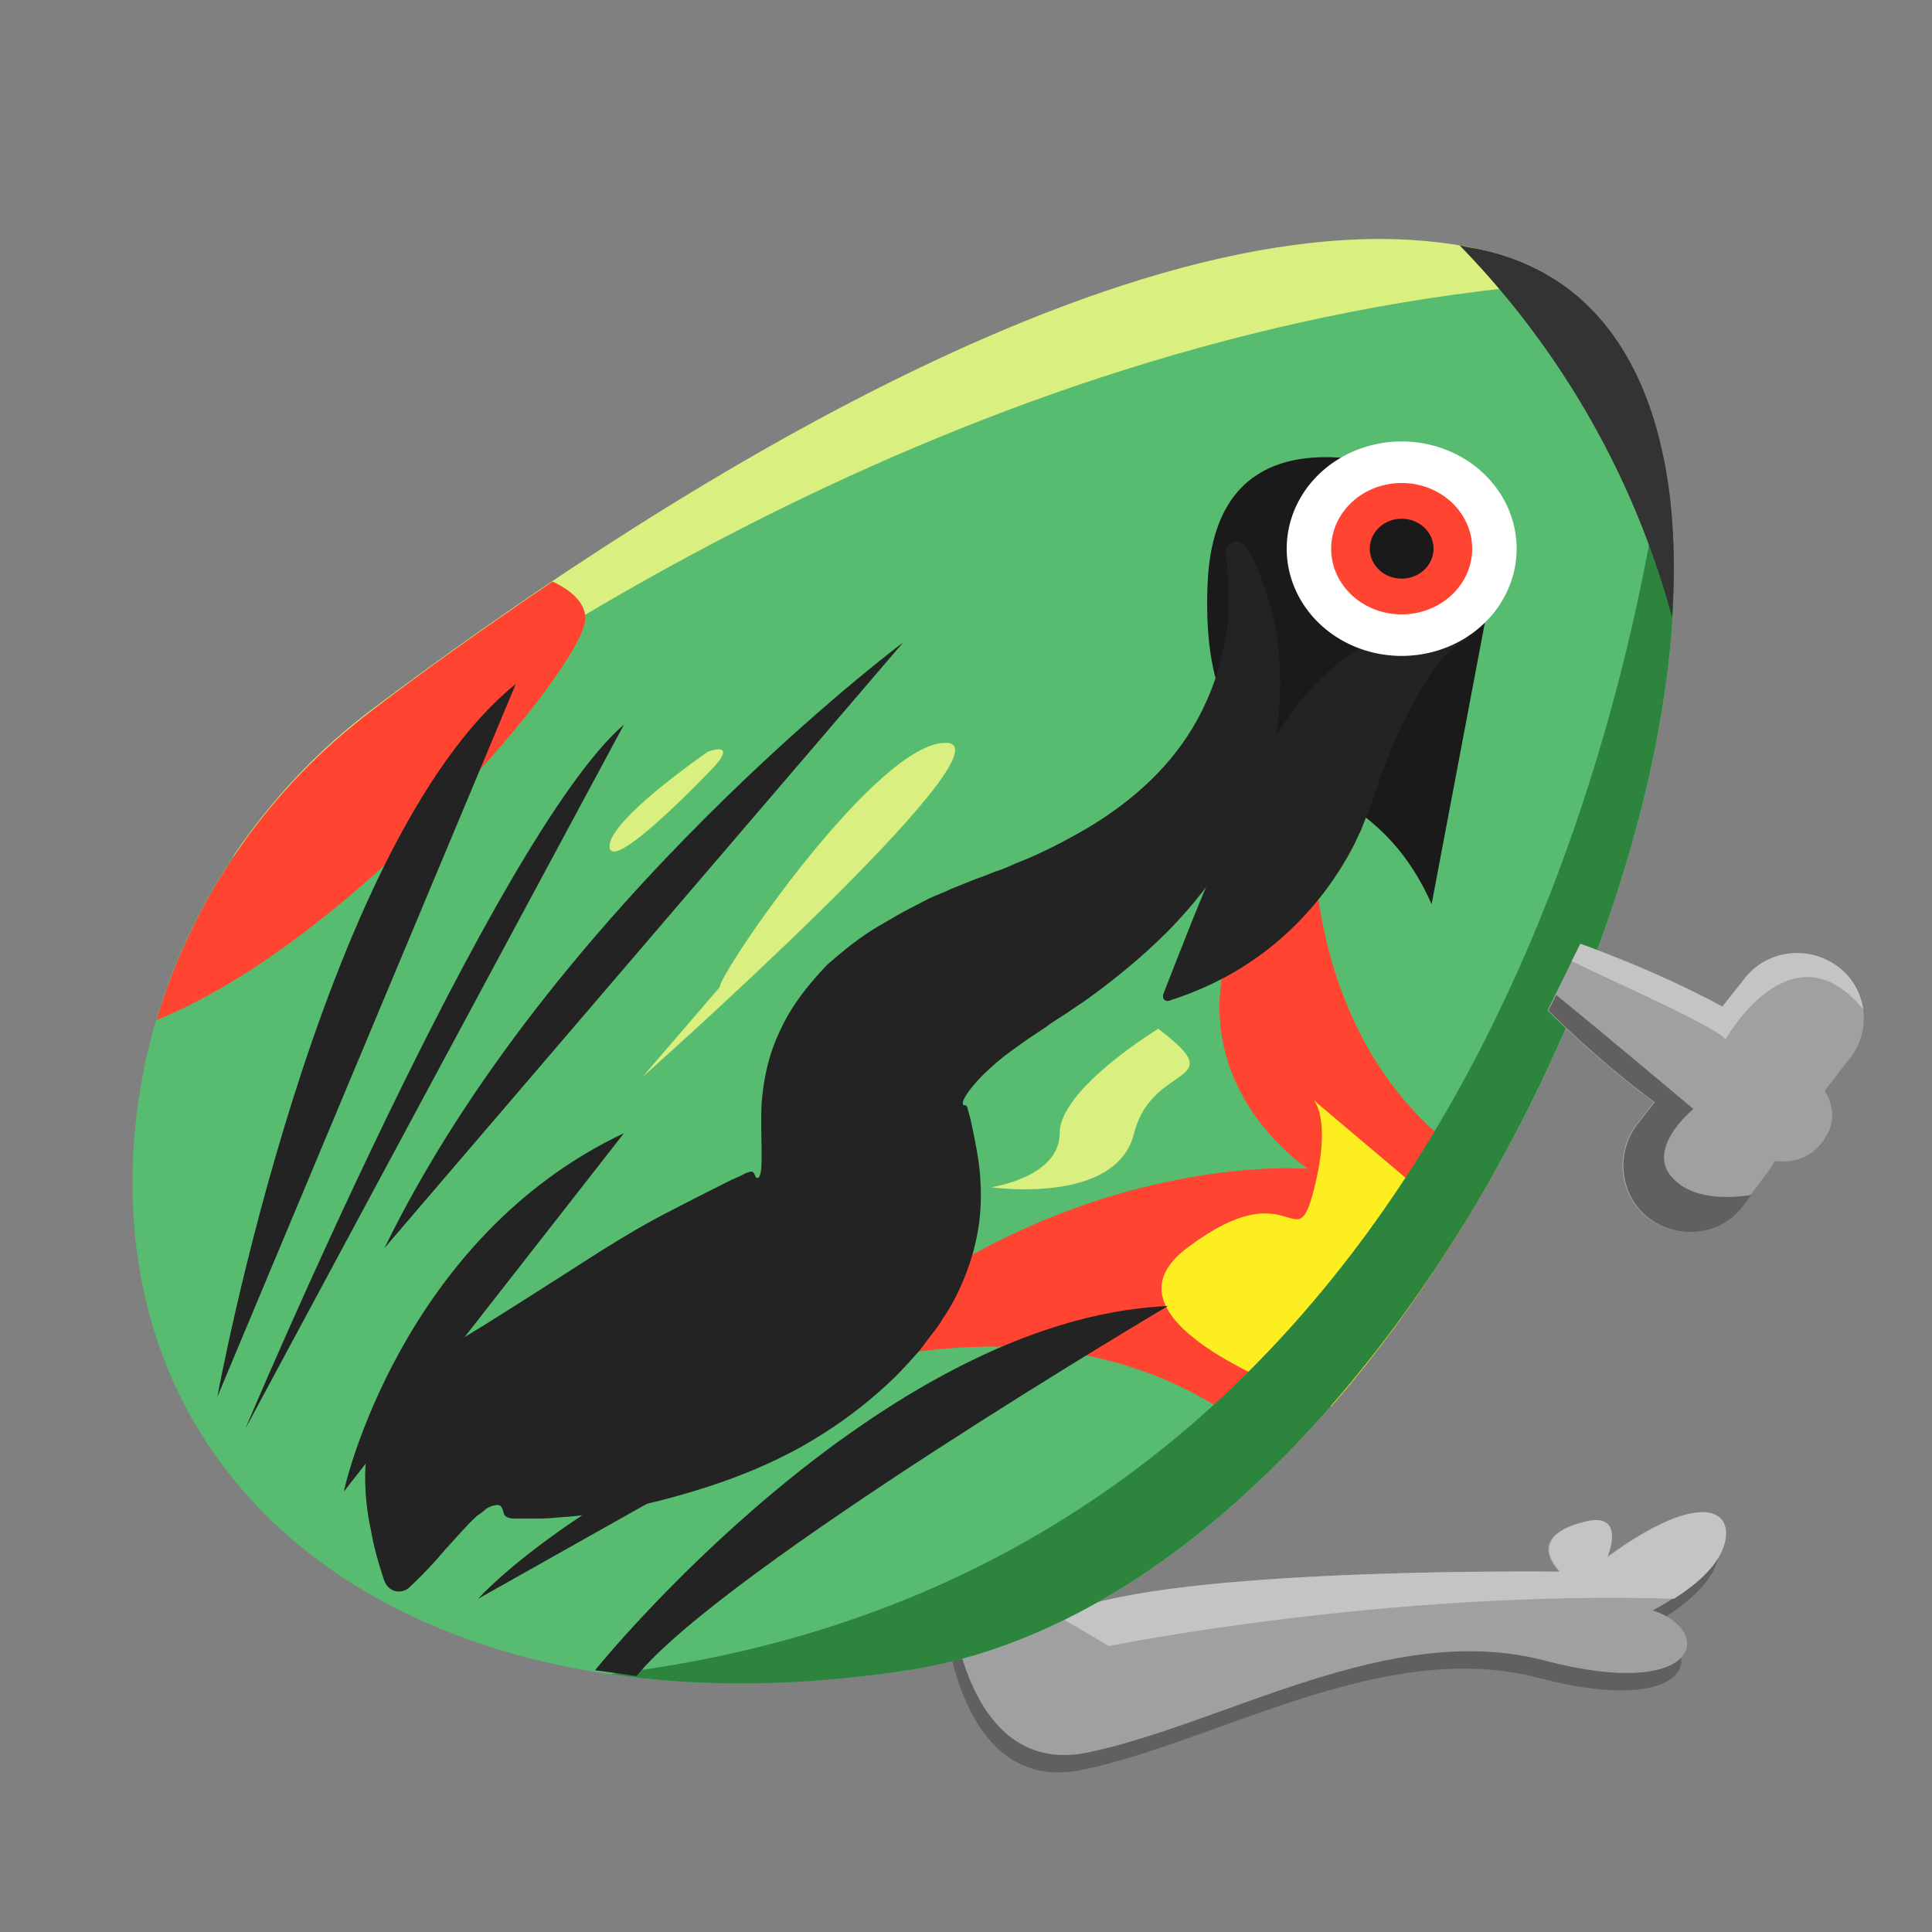 <?xml version="1.0" standalone="no"?><!DOCTYPE svg PUBLIC "-//W3C//DTD SVG 1.1//EN" "http://www.w3.org/Graphics/SVG/1.1/DTD/svg11.dtd"><svg t="1695089338466" class="icon" viewBox="0 0 1024 1024" version="1.1" xmlns="http://www.w3.org/2000/svg" p-id="3238" width="128" height="128" xmlns:xlink="http://www.w3.org/1999/xlink"><rect x="0" y="0" width="1024" height="1024" fill="#808080" stroke="none"/><path d="M848.896 834.56s10.24-24.064-11.264-18.944c-3.584 1.024-6.144 1.536-8.704 2.56 0.512 1.024 0.512 2.048 1.024 3.072 0.512 5.12 1.024 10.752 1.536 15.872l1.536 3.072c0.512 2.048 1.024 4.608 0.512 6.656-0.512 8.704-12.288 10.24-14.848 2.048-0.512-2.048-1.536-4.608-1.536-6.656-34.304 0-190.976 0-247.808 19.456L498.688 839.68s2.56 113.664 75.264 98.304 159.744-70.144 241.664-48.64c81.92 21.504 90.624-15.36 57.344-26.624 0 0 30.72-15.36 36.864-34.304 6.656-19.456-12.288-29.696-60.928 6.144z" fill="#606060" p-id="3239"></path><path d="M501.76 830.464s2.56 113.664 75.264 98.304 159.744-70.144 241.664-48.64 90.624-15.36 57.344-26.624c0 0 30.72-15.36 36.864-34.304 6.144-18.944-12.8-29.184-61.44 6.144 0 0 10.24-24.064-11.264-18.944s-24.064 15.36-13.824 26.624c0 0-190.464-2.56-254.464 18.944L501.76 830.464z" fill="#A0A0A0" p-id="3240"></path><path d="M851.968 825.344s10.24-24.064-11.264-18.944-24.064 15.36-13.824 26.624c0 0-190.464-2.56-254.464 18.944l-40.448-12.288 55.808 32.768s145.92-29.696 299.52-25.088c9.728-6.144 23.04-16.384 26.624-28.672 5.632-18.944-13.312-29.184-61.952 6.656z" fill="#C4C4C4" p-id="3241"></path><path d="M71.168 603.136c7.168-90.624 54.272-173.056 126.976-227.84 129.536-97.28 408.064-284.16 588.288-242.688 241.664 55.296 12.8 703.488-305.152 752.64-250.88 38.4-425.472-84.992-410.112-282.112z" fill="#58BC70" p-id="3242" data-spm-anchor-id="a313x.search_index.0.i2.24303a81Kjjufr" class=""></path><path d="M826.88 150.016c-11.776-8.192-25.088-13.824-40.448-17.408C605.696 91.136 327.68 278.016 198.144 375.296c-29.696 22.016-54.784 49.152-74.752 78.848C267.264 340.992 524.8 174.08 826.88 150.016z" fill="#D9EF7F" p-id="3243"></path><path d="M798.208 270.848s-153.6-85.504-158.208 39.424c-4.608 124.928 78.848 78.848 118.784 168.96" fill="#1A1A1A" p-id="3244"></path><path d="M82.944 540.672c104.448-41.984 228.864-189.44 227.328-213.504-0.512-8.192-7.68-14.336-17.408-18.944-36.352 24.576-68.608 47.616-94.72 67.584-55.296 41.472-95.744 99.328-115.2 164.864zM679.936 772.608c42.496-43.008 80.384-94.72 111.616-150.528-105.984-59.904-95.232-192.512-95.232-192.512-110.592 120.32-3.072 189.952-3.072 189.952s-110.592-9.728-224.768 75.776c-109.056 81.92 77.312-50.176 211.456 77.312z" fill="#FF4431" p-id="3245" data-spm-anchor-id="a313x.search_index.0.i4.24303a81Kjjufr" class="selected"></path><path d="M775.168 649.728l-78.848-66.56s9.728 9.728 0 47.616-11.264-11.264-66.56 30.208c-50.176 36.864 47.104 74.24 75.776 84.48 25.6-29.184 48.64-61.44 69.632-95.744z" fill="#FCEE21" p-id="3246"></path><path d="M617.984 523.264c5.632-14.336 10.24-26.112 14.336-36.352 4.096-10.24 8.192-19.456 11.264-27.648 3.584-8.192 6.144-15.872 9.216-22.016 2.56-6.656 5.632-12.8 8.704-18.944 1.024-1.536 1.536-3.072 2.56-4.608 0.512-1.536 1.536-3.072 2.048-4.608l2.56-4.608c1.536-2.56 2.56-5.632 4.096-8.192 5.632-10.752 13.312-21.504 22.016-31.232 9.216-9.728 19.968-18.944 33.28-25.6 6.656-3.584 13.824-6.144 21.504-7.68 7.68-1.536 16.384-2.048 25.088 1.024l1.536 0.512c1.536 0.512 2.56 2.048 2.048 4.096-0.512 1.024-1.024 1.536-1.536 2.048-1.536 0.512-4.096 2.048-5.632 3.584-2.048 1.536-3.584 3.072-5.632 5.12-3.584 3.584-6.656 7.68-9.216 12.288-5.632 8.704-10.24 17.92-14.848 27.136-4.096 9.728-8.192 19.456-11.264 29.184l-2.56 7.68-3.072 7.68-3.072 7.68-3.584 7.68c-10.24 19.968-24.064 37.376-40.96 51.712s-36.352 24.576-57.344 31.232c-1.536 0.512-2.56-0.512-3.072-1.536v-1.536l1.536-4.096z" fill="#232323" p-id="3247" data-spm-anchor-id="a313x.search_index.0.i3.24303a81Kjjufr" class="selected"></path><path d="M661.504 291.328c4.608 8.192 7.68 15.872 10.24 24.576 2.56 8.192 4.608 16.896 5.632 26.112 2.048 17.92 1.536 36.352-2.56 54.784-8.192 36.864-29.696 70.144-55.808 96.768-13.312 13.312-27.648 25.088-42.496 35.84-3.584 2.56-7.68 5.12-11.264 7.68l-5.632 3.584-3.072 2.048-2.048 1.536-9.216 6.144c-3.072 2.048-5.632 4.096-8.704 6.144-11.264 8.192-20.48 17.408-24.576 24.064-2.048 3.072-2.048 5.12-1.024 5.12 1.024 0.512 1.536-0.512 2.048 2.56 1.024 3.072 2.56 9.728 4.608 20.992 2.048 10.752 3.584 27.136 0.512 44.032s-10.24 33.792-18.432 45.568c-2.048 3.584-4.096 6.144-6.144 8.704-2.048 2.56-4.096 5.632-6.144 8.192-4.096 4.608-8.704 9.728-12.8 13.824-16.896 16.384-33.792 28.16-50.176 37.376-15.872 8.704-31.744 15.36-49.152 20.992-17.408 5.632-35.328 10.24-53.248 13.312-9.216 1.536-18.432 2.56-27.136 3.072-4.096 0.512-8.704 0.512-12.288 0.512h-10.24c-2.56 0-4.608-1.024-5.12-2.048-0.512-1.024-0.512-2.56-1.536-4.096-1.024-1.536-2.56-1.024-5.12-0.512-1.024 0.512-2.56 1.024-3.584 2.048-1.024 1.024-2.56 2.048-4.096 3.072-5.632 5.12-10.752 11.264-16.896 17.92-5.632 6.656-11.776 13.312-18.944 19.968-3.072 3.072-8.192 3.072-11.264 0-1.024-1.024-1.536-2.048-2.048-3.072-3.072-9.216-5.632-17.92-7.168-27.136-2.048-9.216-3.072-18.432-3.072-28.672 0-5.12 0.512-10.752 2.048-16.896 1.536-6.144 4.096-13.312 8.192-20.48 4.608-7.168 10.752-14.336 17.408-19.456 6.144-5.12 11.776-9.216 16.896-11.776 9.728-6.144 16.896-10.24 24.064-14.848l19.456-12.288 36.864-23.552c12.288-7.68 25.088-15.36 38.4-22.016 11.776-6.144 23.04-11.776 31.232-15.872 2.56-1.024 3.584-1.536 5.632-2.56l2.048-1.024c0.512 0 1.536-0.512 1.536-0.512 2.048-0.512 2.56 1.024 3.072 2.56 1.024 1.536 2.56 1.024 3.072-4.096 0.512-5.12 0-14.336 0-27.648 0-12.8 2.56-30.208 9.728-45.056 6.656-14.848 16.384-26.112 25.088-35.328 9.216-8.192 18.432-15.36 27.136-20.48 4.608-2.56 8.704-5.12 13.312-7.68 4.096-2.048 8.704-4.608 12.8-6.656s8.704-3.584 12.8-5.632l12.8-5.12 5.632-2.048 5.12-2.048c3.584-1.024 6.656-2.56 10.24-4.096 13.312-5.12 26.112-11.776 38.4-18.944 24.064-14.336 45.056-33.28 58.368-57.856 6.656-12.288 11.776-26.112 14.336-40.96 1.536-7.168 2.048-14.848 2.048-22.528 0-7.68-0.512-15.872-1.536-22.528v-0.512c-0.512-3.584 2.048-7.168 5.632-7.68 2.048 0.512 4.608 2.048 6.144 4.608z" fill="#232323" p-id="3248" data-spm-anchor-id="a313x.search_index.0.i1.24303a81Kjjufr" class=""></path><path d="M323.584 887.296c47.616 7.168 100.864 6.656 157.696-2.048 247.808-38.4 441.856-441.344 400.384-643.072-22.016 156.672-122.368 592.896-558.08 645.12z" fill="#2C843D" p-id="3249"></path><path d="M974.336 512.512c-15.36-11.776-37.888-9.216-49.664 6.144l-11.776 14.848c-35.84-19.456-75.264-33.28-75.264-33.28l-17.408 35.328s25.6 26.112 56.32 48.64l-9.216 11.776c-11.776 15.36-9.216 37.888 6.144 49.664 15.36 11.776 37.888 9.216 49.664-6.144l14.336-18.944c1.024-1.536 2.048-3.072 3.072-5.12 10.752 1.024 19.968-2.048 26.112-11.264 6.144-8.704 5.632-17.408 0.512-26.112l12.288-15.872c13.312-15.36 10.24-37.888-5.12-49.664z" fill="#A0A0A0" p-id="3250"></path><path d="M987.648 535.04c-1.536-8.704-5.632-16.896-13.312-22.528-15.36-11.776-37.888-9.216-49.664 6.144l-11.776 14.848c-35.84-19.456-75.264-33.28-75.264-33.28l-4.608 9.216c23.04 11.264 77.824 35.328 81.408 41.472 0 0.512 34.816-62.464 73.216-15.872z" fill="#C4C4C4" p-id="3251"></path><path d="M681.984 290.816a60.928 56.832 0 1 0 121.856 0 60.928 56.832 0 1 0-121.856 0Z" fill="#FFFFFF" p-id="3252"></path><path d="M705.536 290.816a37.376 34.816 0 1 0 74.752 0 37.376 34.816 0 1 0-74.752 0Z" fill="#FF4431" p-id="3253"></path><path d="M726.016 290.816a16.896 15.872 0 1 0 33.792 0 16.896 15.872 0 1 0-33.792 0Z" fill="#1A1A1A" p-id="3254"></path><path d="M478.72 340.48s-186.368 139.264-274.944 321.024l274.944-321.024zM315.392 885.248s150.016-186.368 303.616-193.024c0 0-235.52 139.264-281.6 196.096l-22.016-3.072zM115.2 740.352S168.96 446.464 273.408 362.496M130.048 757.248S262.656 442.368 330.752 384M182.272 790.528c0-1.536 30.208-134.144 148.48-189.952M253.44 847.36s58.368-66.56 224.768-126.464" fill="#232323" p-id="3255"></path><path d="M786.432 132.608c-4.096-1.024-8.704-1.536-12.8-2.56 40.96 41.984 88.064 107.008 112.64 197.12 6.656-99.328-23.04-177.152-99.84-194.56z" fill="#333333" p-id="3256"></path><path d="M381.44 523.264c0-7.68 83.968-131.072 120.32-129.536 36.352 1.536-161.28 177.152-161.28 177.152l40.96-47.616zM613.888 545.28s-52.224 31.744-52.224 55.296c0 23.552-36.352 28.672-36.352 28.672s66.56 9.728 75.776-28.672c9.728-37.888 52.736-25.088 12.8-55.296zM375.296 398.336s-1.536 1.024-3.584 2.56c-12.288 8.704-49.664 36.352-48.64 48.128 1.536 14.336 55.296-42.496 55.296-42.496s12.8-13.312-3.072-8.192z" fill="#D9EF7F" p-id="3257"></path><path d="M887.808 625.664c-17.408-15.872 9.728-37.888 9.728-37.888s-48.128-40.448-72.704-60.416l-4.096 8.192s25.6 26.112 56.32 48.64l-9.216 11.776c-11.776 15.36-9.216 37.888 6.144 49.664 15.36 11.776 37.888 9.216 49.664-6.144l4.608-6.144c-12.8 2.048-30.208 2.048-40.448-7.68z" fill="#606060" p-id="3258"></path></svg>